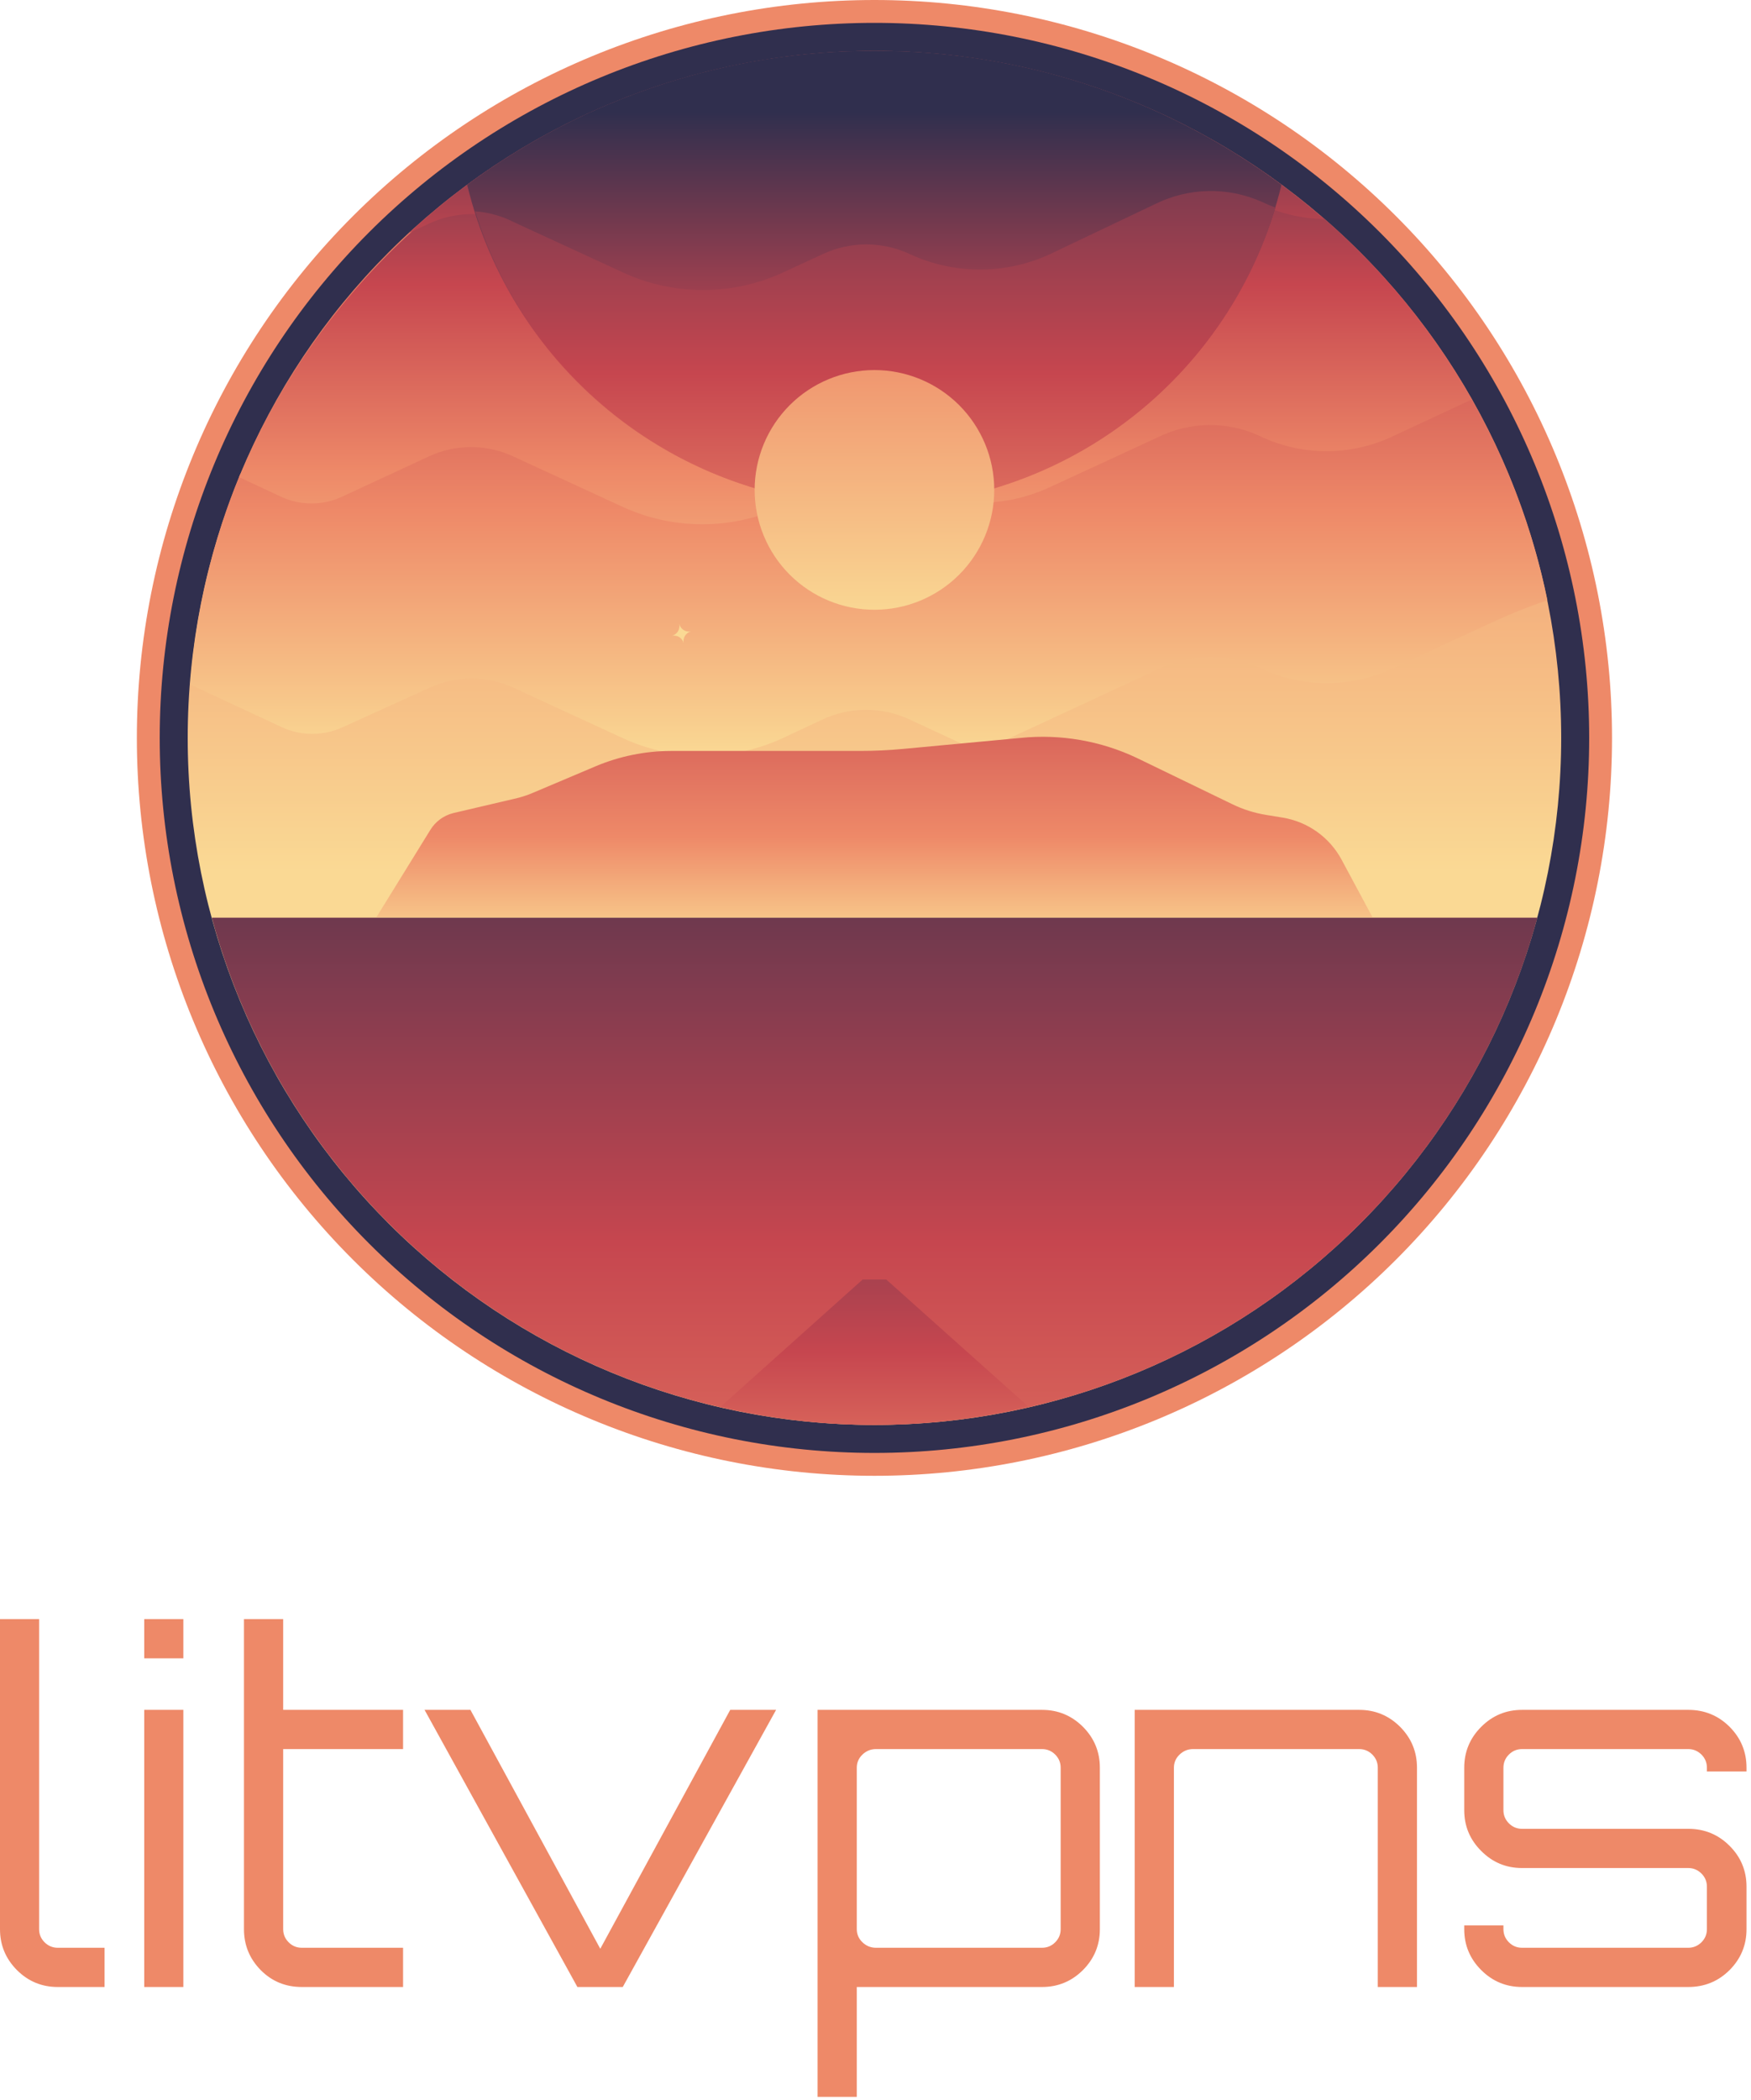 <svg width="186" height="223" viewBox="0 0 186 223" fill="none" xmlns="http://www.w3.org/2000/svg">
<path d="M14.538 78.35C14.538 99.13 22.793 119.058 37.486 133.752C52.18 148.445 72.109 156.7 92.888 156.7C113.668 156.7 133.597 148.445 148.29 133.752C162.984 119.058 171.238 99.13 171.238 78.35C171.238 57.57 162.984 37.642 148.29 22.948C133.597 8.255 113.668 0 92.888 0C72.109 0 52.18 8.255 37.486 22.948C22.793 37.642 14.538 57.57 14.538 78.35" fill="#EE8968"/>
<path d="M16.966 78.35C16.966 98.486 24.965 117.797 39.203 132.035C53.441 146.273 72.752 154.272 92.888 154.272C113.024 154.272 132.335 146.273 146.574 132.035C160.812 117.797 168.811 98.486 168.811 78.35C168.811 58.214 160.812 38.903 146.574 24.665C132.335 10.427 113.024 2.428 92.888 2.428C72.752 2.428 53.441 10.427 39.203 24.665C24.965 38.903 16.966 58.214 16.966 78.35" fill="#302F4E"/>
<path d="M19.939 78.35C19.939 97.697 27.625 116.252 41.305 129.933C54.986 143.614 73.541 151.299 92.888 151.299C112.236 151.299 130.791 143.614 144.471 129.933C158.152 116.252 165.838 97.697 165.838 78.35C165.838 59.003 158.152 40.448 144.471 26.767C130.791 13.086 112.236 5.401 92.888 5.401C73.541 5.401 54.986 13.086 41.305 26.767C27.625 40.448 19.939 59.003 19.939 78.35" fill="url(#paint0_linear_7_3)"/>
<path d="M156.226 42.195L148 46.029C145.891 47.076 143.575 47.639 141.221 47.676C138.867 47.713 136.535 47.223 134.395 46.242C132.65 45.372 130.732 44.906 128.782 44.878C126.832 44.85 124.902 45.262 123.133 46.082L111.525 51.46C109.182 52.55 106.628 53.115 104.044 53.115C101.459 53.115 98.906 52.55 96.562 51.46C95.123 50.792 93.556 50.447 91.97 50.447C90.383 50.447 88.816 50.792 87.377 51.46L83.171 53.43C80.494 54.675 77.577 55.321 74.624 55.321C71.672 55.321 68.755 54.675 66.078 53.43L54.523 48.105C53.125 47.461 51.604 47.127 50.064 47.127C48.524 47.127 47.003 47.461 45.604 48.105L36.366 52.392C35.349 52.865 34.24 53.111 33.118 53.111C31.996 53.111 30.887 52.865 29.87 52.392L25.53 50.315C22.577 57.439 20.78 64.989 20.205 72.679L29.923 77.205C30.94 77.679 32.049 77.924 33.171 77.924C34.293 77.924 35.402 77.679 36.419 77.205L45.631 73.025C47.029 72.38 48.551 72.046 50.09 72.046C51.63 72.046 53.152 72.38 54.55 73.025L66.105 78.35C68.782 79.595 71.698 80.241 74.651 80.241C77.603 80.241 80.52 79.595 83.197 78.35L87.404 76.38C88.843 75.712 90.41 75.367 91.996 75.367C93.583 75.367 95.15 75.712 96.589 76.38L101.754 78.776C102.479 79.114 103.27 79.289 104.07 79.289C104.871 79.289 105.661 79.114 106.386 78.776L123.08 71.028C124.734 70.22 126.546 69.787 128.387 69.759C130.227 69.731 132.052 70.11 133.729 70.869C135.927 71.942 138.337 72.511 140.783 72.534C143.229 72.557 145.649 72.034 147.866 71.002L158.516 66.076C160.424 65.189 162.38 64.407 164.373 63.733C162.824 56.165 160.073 48.894 156.226 42.195V42.195Z" fill="url(#paint1_linear_7_3)"/>
<path d="M156.359 42.408C152.195 35.056 146.791 28.481 140.385 22.972C138.162 22.89 135.979 22.356 133.969 21.402C132.195 20.624 130.274 20.242 128.338 20.284C126.402 20.325 124.499 20.788 122.76 21.641L111.578 26.966C109.235 28.056 106.681 28.622 104.097 28.622C101.512 28.622 98.959 28.056 96.616 26.966C95.177 26.299 93.609 25.953 92.023 25.953C90.437 25.953 88.869 26.299 87.43 26.966L83.224 28.91C80.547 30.155 77.63 30.8 74.677 30.8C71.725 30.8 68.808 30.155 66.131 28.91L54.577 23.585C53.178 22.94 51.657 22.606 50.117 22.606C48.577 22.606 47.056 22.94 45.658 23.585L44.033 24.33C35.938 31.61 29.57 40.606 25.397 50.661L29.843 52.738C30.86 53.212 31.969 53.457 33.091 53.457C34.213 53.457 35.322 53.212 36.339 52.738L45.578 48.451C46.976 47.807 48.497 47.473 50.037 47.473C51.577 47.473 53.098 47.807 54.497 48.451L66.051 53.776C68.728 55.022 71.645 55.667 74.598 55.667C77.55 55.667 80.467 55.022 83.144 53.776L87.377 51.726C88.816 51.059 90.383 50.713 91.97 50.713C93.556 50.713 95.123 51.059 96.562 51.726C98.906 52.817 101.459 53.382 104.044 53.382C106.628 53.382 109.182 52.817 111.525 51.726L123.053 46.401C124.707 45.593 126.519 45.16 128.36 45.132C130.201 45.104 132.025 45.483 133.703 46.242C135.9 47.315 138.31 47.884 140.756 47.907C143.202 47.93 145.622 47.407 147.84 46.375L156.359 42.408Z" fill="url(#paint2_linear_7_3)"/>
<path d="M92.888 5.401C74.561 5.38 56.901 12.284 43.448 24.73L45.631 23.718C47.029 23.073 48.551 22.739 50.09 22.739C51.63 22.739 53.152 23.073 54.55 23.718L66.105 29.043C68.782 30.288 71.698 30.933 74.651 30.933C77.603 30.933 80.52 30.288 83.197 29.043L87.404 27.073C88.843 26.405 90.41 26.059 91.996 26.059C93.583 26.059 95.15 26.405 96.589 27.073C98.932 28.163 101.486 28.728 104.07 28.728C106.655 28.728 109.208 28.163 111.551 27.073L123.133 21.748C124.842 20.952 126.705 20.54 128.591 20.54C130.476 20.54 132.339 20.952 134.049 21.748C136.128 22.711 138.386 23.228 140.678 23.265C127.433 11.727 110.454 5.38 92.888 5.401V5.401Z" fill="url(#paint3_linear_7_3)"/>
<path d="M92.888 5.401C77.316 5.377 62.148 10.362 49.624 19.618C51.964 29.326 57.502 37.965 65.347 44.145C73.192 50.324 82.888 53.684 92.875 53.684C102.861 53.684 112.557 50.324 120.403 44.145C128.248 37.965 133.786 29.326 136.125 19.618C123.609 10.367 108.452 5.383 92.888 5.401Z" fill="url(#paint4_linear_7_3)"/>
<path d="M135.486 22.041C134.97 21.854 134.463 21.641 133.969 21.402C132.195 20.624 130.274 20.242 128.338 20.284C126.402 20.325 124.499 20.788 122.76 21.641L111.578 26.966C109.235 28.056 106.681 28.622 104.097 28.622C101.512 28.622 98.959 28.056 96.615 26.966C95.177 26.299 93.609 25.953 92.023 25.953C90.437 25.953 88.869 26.299 87.43 26.966L83.224 28.91C80.547 30.155 77.63 30.8 74.677 30.8C71.725 30.8 68.808 30.155 66.131 28.91L54.577 23.585C53.301 22.931 51.906 22.542 50.476 22.44C52.882 30.156 57.342 37.072 63.378 42.447C69.414 47.821 76.799 51.452 84.741 52.951L87.404 51.726C88.843 51.059 90.41 50.713 91.996 50.713C93.583 50.713 95.15 51.059 96.589 51.726C97.897 52.326 99.274 52.764 100.689 53.031C108.785 51.581 116.321 47.919 122.463 42.449C128.605 36.979 133.113 29.915 135.486 22.041V22.041Z" fill="url(#paint5_linear_7_3)"/>
<path d="M22.495 97.439C26.688 112.902 35.855 126.554 48.58 136.289C61.305 146.023 76.88 151.297 92.902 151.297C108.923 151.297 124.498 146.023 137.223 136.289C149.949 126.554 159.115 112.902 163.308 97.439H22.495Z" fill="url(#paint6_linear_7_3)"/>
<path d="M136.258 86.816L134.475 86.523C133.247 86.323 132.054 85.946 130.934 85.405L120.763 80.48C116.925 78.661 112.663 77.924 108.437 78.35L95.923 79.521C94.415 79.663 92.897 79.734 91.371 79.734H71.27C68.526 79.743 65.811 80.295 63.282 81.359L56.547 84.207C56.029 84.426 55.495 84.604 54.949 84.74L48.134 86.337C47.124 86.593 46.255 87.233 45.711 88.121L39.987 97.386H145.79L142.515 91.289C141.884 90.114 140.992 89.1 139.907 88.324C138.823 87.549 137.574 87.033 136.258 86.816V86.816Z" fill="url(#paint7_linear_7_3)"/>
<path d="M92.888 151.299C98.38 151.292 103.851 150.622 109.182 149.302L94.14 135.857H91.637L76.594 149.329C81.927 150.639 87.397 151.301 92.888 151.299V151.299Z" fill="url(#paint8_linear_7_3)"/>
<path d="M80.162 52.019C80.162 55.394 81.503 58.631 83.889 61.018C86.276 63.404 89.513 64.745 92.888 64.745C96.263 64.745 99.5 63.404 101.887 61.018C104.274 58.631 105.614 55.394 105.614 52.019C105.614 48.644 104.274 45.407 101.887 43.02C99.5 40.634 96.263 39.293 92.888 39.293C89.513 39.293 86.276 40.634 83.889 43.02C81.503 45.407 80.162 48.644 80.162 52.019" fill="url(#paint9_linear_7_3)"/>
<path d="M73.426 67.035C73.29 67.066 73.161 67.124 73.047 67.205C72.933 67.287 72.836 67.39 72.762 67.508C72.688 67.627 72.638 67.759 72.615 67.897C72.592 68.035 72.596 68.176 72.628 68.313C72.596 68.176 72.538 68.047 72.457 67.933C72.376 67.82 72.273 67.723 72.154 67.648C72.035 67.574 71.903 67.524 71.765 67.501C71.627 67.478 71.486 67.483 71.35 67.514C71.486 67.483 71.615 67.425 71.729 67.344C71.843 67.262 71.94 67.159 72.014 67.041C72.088 66.922 72.138 66.79 72.161 66.652C72.184 66.514 72.18 66.373 72.148 66.236C72.18 66.373 72.238 66.501 72.319 66.615C72.4 66.729 72.503 66.826 72.622 66.9C72.74 66.975 72.873 67.025 73.011 67.048C73.149 67.071 73.29 67.066 73.426 67.035V67.035Z" fill="url(#paint10_linear_7_3)"/>
<path d="M0 204.837V171.914H4.154V204.837C4.154 205.38 4.348 205.845 4.735 206.232C5.13 206.62 5.595 206.813 6.13 206.813H11.108V210.978H6.13C4.439 210.978 2.995 210.379 1.797 209.181C0.599 207.976 0 206.528 0 204.837ZM19.475 210.978H15.321V181.553H19.475V210.978ZM15.321 176.078V171.914H19.475V176.078H15.321ZM42.816 181.553V185.717H30.08V204.837C30.08 205.38 30.274 205.845 30.662 206.232C31.049 206.62 31.514 206.813 32.057 206.813H42.816V210.978H32.057C30.33 210.978 28.875 210.379 27.692 209.181C26.508 207.976 25.916 206.528 25.916 204.837V171.914H30.08V181.553H42.816ZM63.765 206.919L77.568 181.553H82.441L66.153 210.978H61.334L45.099 181.553H49.972L63.765 206.919ZM86.848 181.553H110.692C112.383 181.553 113.831 182.152 115.036 183.35C116.234 184.555 116.833 186.003 116.833 187.694V204.837C116.833 206.528 116.234 207.976 115.036 209.181C113.831 210.379 112.383 210.978 110.692 210.978H91.012V222.646H86.848V181.553ZM112.669 204.837V187.694C112.669 187.151 112.475 186.686 112.087 186.298C111.7 185.911 111.235 185.717 110.692 185.717H93.041C92.499 185.717 92.023 185.911 91.615 186.298C91.213 186.686 91.012 187.151 91.012 187.694V204.837C91.012 205.38 91.213 205.845 91.615 206.232C92.023 206.62 92.499 206.813 93.041 206.813H110.692C111.235 206.813 111.7 206.62 112.087 206.232C112.475 205.845 112.669 205.38 112.669 204.837ZM120.534 181.553H144.379C146.07 181.553 147.518 182.152 148.723 183.35C149.921 184.555 150.519 186.003 150.519 187.694V210.978H146.355V187.694C146.355 187.151 146.161 186.686 145.774 186.298C145.386 185.911 144.921 185.717 144.379 185.717H126.728C126.185 185.717 125.71 185.911 125.301 186.298C124.899 186.686 124.699 187.151 124.699 187.694V210.978H120.534V181.553ZM185.523 187.694V188.095H181.316V187.694C181.316 187.151 181.123 186.686 180.735 186.298C180.34 185.911 179.875 185.717 179.34 185.717H161.679C161.136 185.717 160.671 185.911 160.283 186.298C159.896 186.686 159.702 187.151 159.702 187.694V192.207C159.702 192.749 159.896 193.214 160.283 193.602C160.671 193.989 161.136 194.183 161.679 194.183H179.34C181.059 194.183 182.521 194.786 183.726 195.991C184.924 197.188 185.523 198.633 185.523 200.324V204.837C185.523 206.528 184.924 207.976 183.726 209.181C182.521 210.379 181.059 210.978 179.34 210.978H161.679C159.987 210.978 158.543 210.379 157.345 209.181C156.14 207.976 155.538 206.528 155.538 204.837V204.435H159.702V204.837C159.702 205.38 159.896 205.845 160.283 206.232C160.671 206.62 161.136 206.813 161.679 206.813H179.34C179.875 206.813 180.34 206.62 180.735 206.232C181.123 205.845 181.316 205.38 181.316 204.837V200.324C181.316 199.781 181.123 199.316 180.735 198.929C180.34 198.541 179.875 198.347 179.34 198.347H161.679C159.987 198.347 158.543 197.745 157.345 196.54C156.14 195.342 155.538 193.898 155.538 192.207V187.694C155.538 186.003 156.14 184.555 157.345 183.35C158.543 182.152 159.987 181.553 161.679 181.553H179.34C181.059 181.553 182.521 182.152 183.726 183.35C184.924 184.555 185.523 186.003 185.523 187.694Z" fill="#EE8968"/>
<defs>
<linearGradient id="paint0_linear_7_3" x1="92.888" y1="92.54" x2="92.888" y2="-72.554" gradientUnits="userSpaceOnUse">
<stop stop-color="#FAD994"/>
<stop offset="0.35" stop-color="#EE8968"/>
<stop offset="0.66" stop-color="#C6464F"/>
<stop offset="1" stop-color="#302F4E"/>
</linearGradient>
<linearGradient id="paint1_linear_7_3" x1="92.249" y1="80.347" x2="92.249" y2="-3.678" gradientUnits="userSpaceOnUse">
<stop stop-color="#FAD994"/>
<stop offset="0.31" stop-color="#EE8968"/>
<stop offset="0.59" stop-color="#C6464F"/>
<stop offset="0.7" stop-color="#302F4E"/>
<stop offset="0.73" stop-color="#302F4E"/>
</linearGradient>
<linearGradient id="paint2_linear_7_3" x1="90.891" y1="74.356" x2="90.891" y2="-12.251" gradientUnits="userSpaceOnUse">
<stop stop-color="#FAD994"/>
<stop offset="0.28" stop-color="#EE8968"/>
<stop offset="0.51" stop-color="#C6464F"/>
<stop offset="0.85" stop-color="#302F4E"/>
</linearGradient>
<linearGradient id="paint3_linear_7_3" x1="92.036" y1="57.051" x2="92.036" y2="-21.33" gradientUnits="userSpaceOnUse">
<stop stop-color="#FAD994"/>
<stop offset="0.2" stop-color="#EE8968"/>
<stop offset="0.39" stop-color="#C6464F"/>
<stop offset="0.7" stop-color="#302F4E"/>
</linearGradient>
<linearGradient id="paint4_linear_7_3" x1="92.888" y1="73.904" x2="92.888" y2="11.95" gradientUnits="userSpaceOnUse">
<stop stop-color="#FAD994"/>
<stop offset="0.28" stop-color="#EE8968"/>
<stop offset="0.58" stop-color="#C6464F"/>
<stop offset="1" stop-color="#302F4E"/>
</linearGradient>
<linearGradient id="paint5_linear_7_3" x1="92.968" y1="76.566" x2="92.968" y2="-11.426" gradientUnits="userSpaceOnUse">
<stop stop-color="#FAD994"/>
<stop offset="0.16" stop-color="#EE8968"/>
<stop offset="0.42" stop-color="#C6464F"/>
<stop offset="0.9" stop-color="#302F4E"/>
</linearGradient>
<linearGradient id="paint6_linear_7_3" x1="92.888" y1="239.637" x2="92.888" y2="65.863" gradientUnits="userSpaceOnUse">
<stop stop-color="#FAD994"/>
<stop offset="0.35" stop-color="#EE8968"/>
<stop offset="0.62" stop-color="#C6464F"/>
<stop offset="0.96" stop-color="#302F4E"/>
</linearGradient>
<linearGradient id="paint7_linear_7_3" x1="92.888" y1="111.097" x2="92.888" y2="45.629" gradientUnits="userSpaceOnUse">
<stop offset="0.16" stop-color="#FAD994"/>
<stop offset="0.34" stop-color="#EE8968"/>
<stop offset="0.66" stop-color="#C6464F"/>
<stop offset="1" stop-color="#302F4E"/>
</linearGradient>
<linearGradient id="paint8_linear_7_3" x1="92.888" y1="171.081" x2="92.888" y2="103.882" gradientUnits="userSpaceOnUse">
<stop stop-color="#FAD994"/>
<stop offset="0.13" stop-color="#EE8968"/>
<stop offset="0.41" stop-color="#C6464F"/>
<stop offset="1" stop-color="#302F4E"/>
</linearGradient>
<linearGradient id="paint9_linear_7_3" x1="92.888" y1="87.216" x2="92.888" y2="-46.223" gradientUnits="userSpaceOnUse">
<stop offset="0.16" stop-color="#FAD994"/>
<stop offset="0.4" stop-color="#EE8968"/>
<stop offset="0.66" stop-color="#C6464F"/>
<stop offset="1" stop-color="#302F4E"/>
</linearGradient>
<linearGradient id="paint10_linear_7_3" x1="72.175" y1="71.401" x2="70.604" y2="99.543" gradientUnits="userSpaceOnUse">
<stop stop-color="#FAD994"/>
<stop offset="0.33" stop-color="#EE8968"/>
<stop offset="0.67" stop-color="#C6464F"/>
<stop offset="1" stop-color="#302F4E"/>
</linearGradient>
</defs>
</svg>
